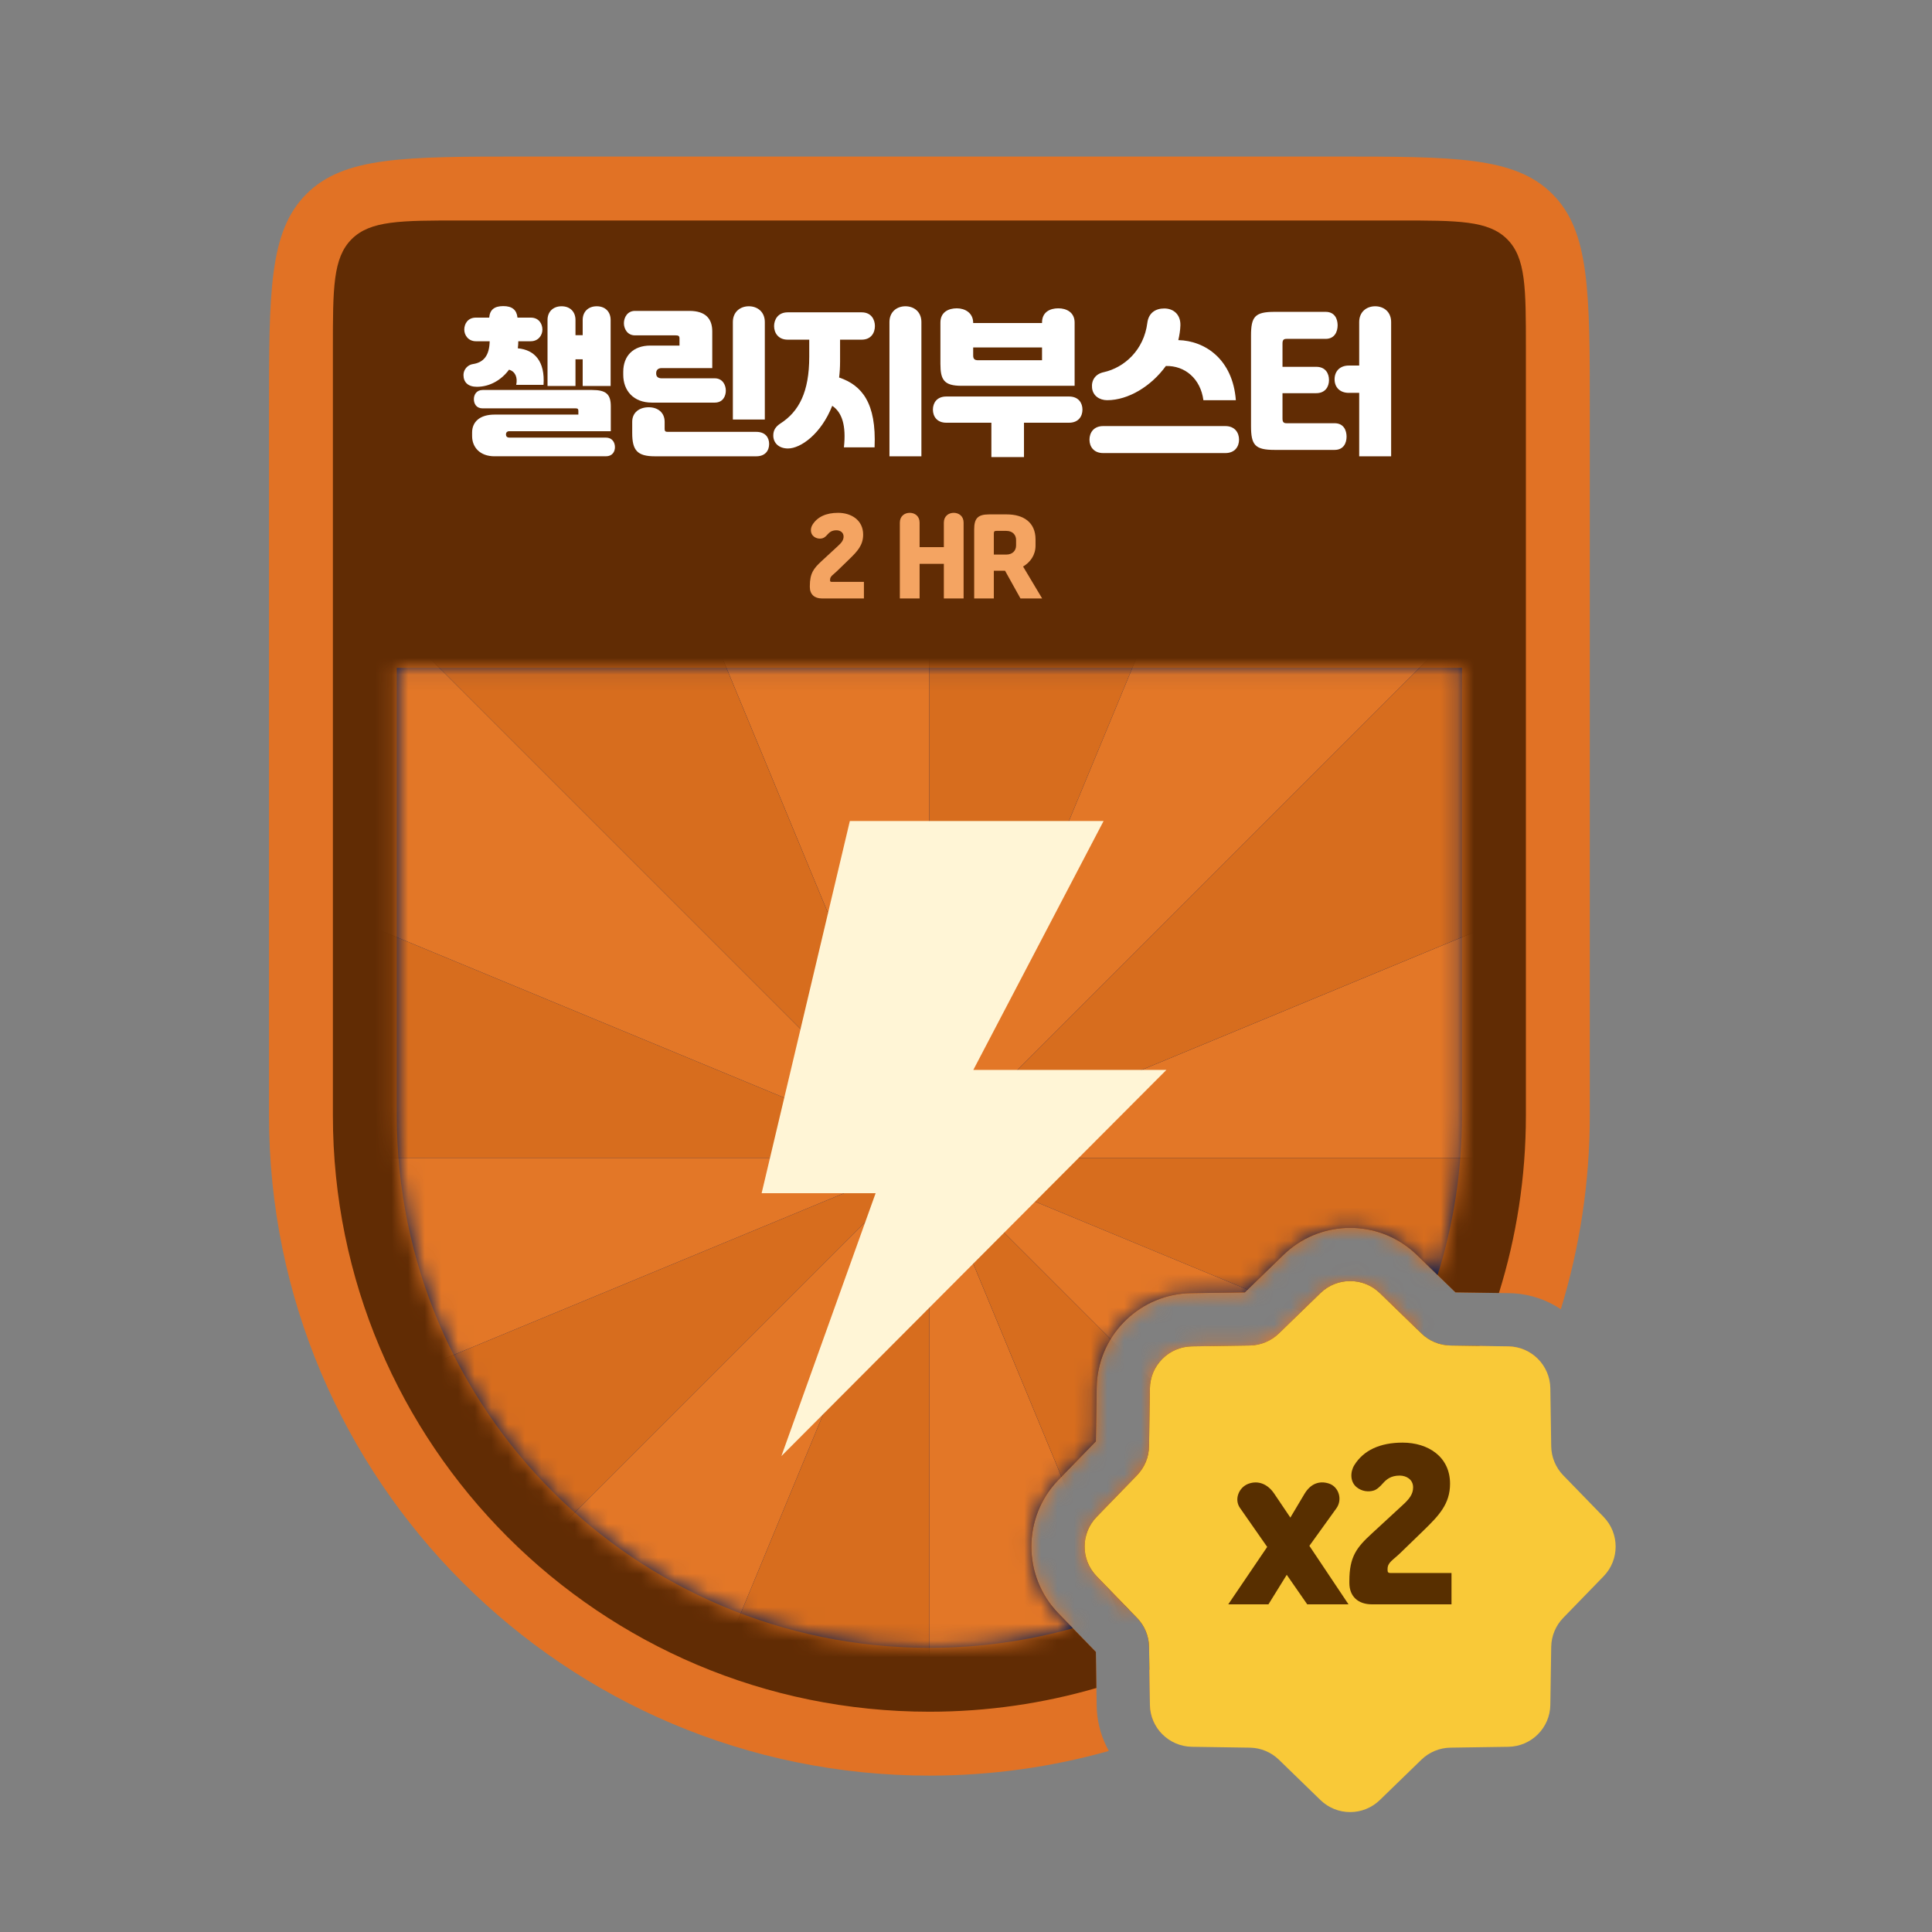 <svg width="116" height="116" viewBox="0 0 116 116" fill="none" xmlns="http://www.w3.org/2000/svg">
<rect x="0" y="0" width="116" height="116" fill="#808080" stroke="none"/>
<path d="M80.105 9.4C87.34 9.4 90.958 9.4 93.206 11.648C95.454 13.895 95.454 17.514 95.454 24.749V66.959C95.454 71.012 94.844 74.923 93.714 78.606C92.899 78.063 91.939 77.721 90.903 77.654L90.613 77.643L87.387 77.595L85.073 75.348L84.86 75.151C82.692 73.246 79.437 73.246 77.269 75.151L77.056 75.348L74.741 77.595L71.516 77.643C68.501 77.688 66.05 80.046 65.857 83.022L65.846 83.312L65.798 86.538L63.551 88.852C61.383 91.085 61.383 94.637 63.551 96.87L65.798 99.184L65.846 102.41L65.857 102.7C65.914 103.578 66.169 104.402 66.575 105.129C63.15 106.094 59.536 106.611 55.802 106.611C33.903 106.611 16.15 88.858 16.15 66.959V24.749C16.15 17.514 16.15 13.895 18.398 11.648C20.645 9.4 24.264 9.4 31.499 9.4H80.105ZM79.282 77.643C80.275 76.679 81.854 76.679 82.847 77.643L85.343 80.065L85.433 80.148C85.889 80.551 86.475 80.779 87.086 80.788L90.565 80.84L90.694 80.845C91.456 80.894 92.125 81.278 92.561 81.849C88.411 92.084 80.112 100.191 69.749 104.086C69.321 103.636 69.053 103.031 69.043 102.362L68.991 98.883C68.981 98.231 68.723 97.608 68.269 97.14L65.846 94.643C64.882 93.65 64.882 92.072 65.846 91.079L68.269 88.583C68.694 88.144 68.948 87.568 68.986 86.961L68.991 86.839L69.043 83.359C69.064 81.977 70.18 80.861 71.562 80.84L75.042 80.788C75.653 80.779 76.24 80.551 76.696 80.148L76.786 80.065L79.282 77.643Z" fill="#E17225"/>
<path d="M83.942 13.238C87.56 13.238 89.369 13.238 90.493 14.362C91.617 15.486 91.617 17.296 91.617 20.913V66.96C91.617 70.677 91.049 74.263 89.998 77.634L87.387 77.596L85.073 75.349L84.86 75.152C82.692 73.247 79.437 73.247 77.269 75.152L77.056 75.349L74.741 77.596L71.516 77.644C68.501 77.689 66.05 80.047 65.857 83.023L65.846 83.314L65.798 86.539L63.551 88.853C61.383 91.086 61.383 94.638 63.551 96.871L65.798 99.185L65.829 101.35C62.647 102.276 59.283 102.774 55.802 102.774C36.022 102.774 19.987 86.74 19.987 66.96V20.913C19.987 17.295 19.988 15.486 21.111 14.362C22.235 13.238 24.044 13.238 27.662 13.238H83.942ZM79.282 77.644C80.275 76.68 81.854 76.68 82.847 77.644L85.343 80.066L85.433 80.149C85.889 80.552 86.475 80.78 87.086 80.789L88.837 80.814C85.12 89.667 77.95 96.71 69.011 100.259L68.991 98.884C68.981 98.232 68.723 97.609 68.269 97.141L65.846 94.644C64.882 93.651 64.882 92.073 65.846 91.08L68.269 88.584C68.694 88.145 68.948 87.569 68.986 86.962L68.991 86.84L69.043 83.36C69.064 81.978 70.18 80.862 71.562 80.841L75.042 80.789C75.653 80.78 76.24 80.552 76.696 80.149L76.786 80.066L79.282 77.644Z" fill="#612C04"/>
<path d="M87.779 66.959C87.779 70.302 87.265 73.524 86.314 76.553L85.073 75.348L84.86 75.151C82.692 73.246 79.437 73.246 77.269 75.151L77.056 75.348L74.741 77.595L71.516 77.643C68.501 77.688 66.05 80.046 65.857 83.022L65.846 83.312L65.798 86.538L63.551 88.852C61.383 91.085 61.383 94.637 63.551 96.87L64.416 97.761C61.675 98.526 58.786 98.936 55.802 98.936C38.141 98.936 23.824 84.62 23.824 66.959V40.098H87.779V66.959ZM79.282 77.643C80.275 76.679 81.854 76.679 82.847 77.643L85.086 79.816C81.736 87.435 75.503 93.497 67.766 96.621L65.846 94.643C64.882 93.65 64.882 92.072 65.846 91.079L68.269 88.583C68.694 88.144 68.948 87.568 68.986 86.961L68.991 86.839L69.043 83.359C69.064 81.977 70.18 80.861 71.562 80.84L75.042 80.788C75.653 80.779 76.24 80.551 76.696 80.148L76.786 80.065L79.282 77.643Z" fill="#001953"/>
<mask id="mask0_7286_91046" style="mask-type:alpha" maskUnits="userSpaceOnUse" x="23" y="40" width="65" height="59">
<path d="M87.779 66.959C87.779 70.302 87.265 73.524 86.314 76.553L85.073 75.348L84.86 75.151C82.692 73.246 79.437 73.246 77.269 75.151L77.056 75.348L74.741 77.595L71.516 77.643C68.501 77.688 66.05 80.046 65.858 83.022L65.846 83.312L65.798 86.538L63.551 88.853C61.384 91.086 61.384 94.637 63.551 96.87L64.416 97.761C61.675 98.526 58.786 98.936 55.802 98.936C38.141 98.936 23.824 84.62 23.824 66.959V40.098H87.779V66.959ZM79.282 77.643C80.275 76.679 81.854 76.679 82.847 77.643L85.086 79.816C81.736 87.435 75.503 93.497 67.766 96.621L65.846 94.643C64.883 93.65 64.882 92.072 65.846 91.079L68.269 88.583C68.694 88.144 68.948 87.568 68.986 86.961L68.991 86.839L69.044 83.359C69.065 81.977 70.18 80.861 71.563 80.84L75.042 80.788C75.653 80.779 76.24 80.551 76.696 80.148L76.786 80.065L79.282 77.643Z" fill="#0072D2"/>
</mask>
<g mask="url(#mask0_7286_91046)">
<path d="M92.346 69.518V54.381L55.802 69.518H92.346Z" fill="#E37727"/>
<path d="M55.802 69.518L40.666 106.061H55.802V69.518Z" fill="#D76D1E"/>
<path d="M19.259 84.654V106.061L55.802 69.518L19.259 84.654Z" fill="#D76D1E"/>
<path d="M55.802 69.518V106.061H70.939L55.802 69.518Z" fill="#E37727"/>
<path d="M55.802 69.518L92.346 54.381V32.975H92.345L55.802 69.518Z" fill="#D76D1E"/>
<path d="M55.802 69.518L92.346 84.654V69.518H55.802Z" fill="#D76D1E"/>
<path d="M92.346 106.061V84.654L55.802 69.518L92.346 106.061Z" fill="#E37727"/>
<path d="M70.939 106.061H92.346L55.802 69.518L70.939 106.061Z" fill="#D76D1E"/>
<path d="M55.802 69.518L19.259 106.061H40.666L55.802 69.518Z" fill="#E37727"/>
<path d="M55.802 69.518L70.939 32.975H55.802V69.518Z" fill="#D76D1E"/>
<path d="M55.801 32.975H40.665L55.801 69.518V32.975Z" fill="#E37727"/>
<path d="M55.802 69.518H19.259V84.654L55.802 69.518Z" fill="#E37727"/>
<path d="M55.802 69.518L92.345 32.975H70.939L55.802 69.518Z" fill="#E37727"/>
<path d="M55.802 69.518L19.259 54.381V69.518H55.802Z" fill="#D76D1E"/>
<path d="M55.802 69.518L19.259 32.975V54.381L55.802 69.518Z" fill="#E37727"/>
<path d="M55.802 69.518L40.665 32.975H19.259L55.802 69.518Z" fill="#D76D1E"/>
<path d="M58.439 64.24L66.261 49.295L51.026 49.295L45.729 71.642H52.573L46.916 87.425L70.032 64.24H58.439Z" fill="#FFF5D6"/>
</g>
<path d="M82.567 18.389C83.076 18.389 83.526 18.715 83.526 19.338V27.397H81.608V23.588H80.984C80.457 23.588 80.13 23.262 80.13 22.773C80.13 22.293 80.447 21.948 80.984 21.948H81.608V19.338C81.608 18.715 82.059 18.389 82.567 18.389ZM77.252 25.411H80.13C80.687 25.411 80.85 25.852 80.85 26.217C80.85 26.591 80.677 27.013 80.13 27.013H76.533C75.343 27.013 75.113 26.716 75.113 25.574V20.154C75.113 19.012 75.343 18.724 76.533 18.724H79.593C80.15 18.724 80.313 19.166 80.313 19.53C80.313 19.904 80.14 20.346 79.593 20.346H77.252C77.08 20.346 77.003 20.403 77.003 20.624V22.024H79.027C79.584 22.024 79.795 22.418 79.795 22.821C79.795 23.214 79.574 23.607 79.027 23.607H77.003V25.133C77.003 25.353 77.08 25.411 77.252 25.411Z" fill="white"/>
<path d="M66.479 24.028C66.009 24.028 65.616 23.759 65.568 23.289C65.52 22.829 65.769 22.455 66.259 22.349C67.525 22.071 68.686 20.997 68.887 19.385C68.964 18.78 69.386 18.521 69.904 18.521C70.48 18.521 70.892 18.905 70.873 19.538C70.863 19.836 70.815 20.133 70.748 20.421C72.36 20.459 74.019 21.582 74.202 24.028H72.254C72.082 22.733 71.142 21.946 70 21.975C69.127 23.184 67.746 24.028 66.479 24.028ZM66.239 25.582H73.569C74.163 25.582 74.394 26.004 74.394 26.398C74.394 26.8 74.154 27.203 73.569 27.203H66.239C65.654 27.203 65.414 26.8 65.414 26.398C65.414 26.004 65.645 25.582 66.239 25.582Z" fill="white"/>
<path d="M64.522 23.164H57.73C56.675 23.164 56.464 22.8 56.464 21.85V19.366C56.464 18.742 56.944 18.512 57.452 18.512C57.932 18.512 58.431 18.78 58.431 19.385V19.394H62.565V19.366C62.565 18.742 63.035 18.512 63.544 18.512C64.033 18.512 64.522 18.752 64.522 19.366V23.164ZM62.565 21.63V20.862H58.431V21.342C58.431 21.534 58.498 21.63 58.728 21.63H62.565ZM56.819 23.807H64.186C64.762 23.807 64.992 24.201 64.992 24.594C64.992 24.997 64.752 25.381 64.186 25.381H61.481V27.443H59.524V25.381H56.819C56.253 25.381 56.013 24.997 56.013 24.594C56.013 24.201 56.243 23.807 56.819 23.807Z" fill="white"/>
<path d="M54.363 18.389C54.871 18.389 55.322 18.715 55.322 19.338V27.397H53.404V19.338C53.404 18.715 53.855 18.389 54.363 18.389ZM51.734 20.394H50.439V21.708C50.439 22.044 50.42 22.36 50.382 22.667C51.744 23.128 52.627 24.183 52.511 26.86H50.67C50.813 25.536 50.554 24.759 49.969 24.365C49.298 26.063 48.07 26.927 47.312 26.927C46.746 26.927 46.429 26.581 46.429 26.15C46.429 25.833 46.564 25.622 46.852 25.43C47.974 24.711 48.588 23.531 48.588 21.42V20.394H47.293C46.717 20.394 46.477 19.972 46.477 19.578C46.477 19.195 46.708 18.753 47.293 18.753H51.734C52.32 18.753 52.531 19.195 52.531 19.578C52.531 19.972 52.31 20.394 51.734 20.394Z" fill="white"/>
<path d="M45.921 25.19H44.002V19.338C44.002 18.715 44.453 18.389 44.962 18.389C45.47 18.389 45.921 18.715 45.921 19.338V25.19ZM42.918 24.173H39.139C38.035 24.173 37.421 23.454 37.421 22.504V22.322C37.421 21.363 38.026 20.749 39.043 20.749H40.798V20.326C40.798 20.173 40.741 20.135 40.558 20.135H38.122C37.661 20.135 37.46 19.732 37.46 19.406C37.46 19.06 37.671 18.667 38.122 18.667H41.393C42.371 18.667 42.765 19.146 42.765 19.895V22.101H39.724C39.551 22.101 39.398 22.188 39.398 22.399V22.437C39.398 22.639 39.551 22.715 39.724 22.715H42.918C43.379 22.715 43.58 23.108 43.58 23.454C43.58 23.79 43.398 24.173 42.918 24.173ZM45.403 27.397H39.321C38.246 27.397 37.959 27.023 37.959 25.996V25.325C37.959 24.749 38.409 24.452 38.947 24.452C39.484 24.452 39.906 24.759 39.906 25.325V25.756C39.906 25.891 39.954 25.929 40.088 25.929H45.403C45.959 25.929 46.18 26.274 46.18 26.658C46.18 27.051 45.95 27.397 45.403 27.397Z" fill="white"/>
<path d="M30.562 22.197C30.102 22.821 29.401 23.224 28.634 23.224C28.106 23.224 27.828 22.955 27.828 22.514C27.828 22.187 28.078 21.909 28.385 21.861C29.037 21.765 29.382 21.353 29.401 20.489H28.576C28.125 20.489 27.876 20.134 27.876 19.789C27.876 19.444 28.087 19.07 28.576 19.07H29.373C29.411 18.6 29.68 18.379 30.217 18.379C30.754 18.379 31.023 18.609 31.071 19.07H31.867C32.356 19.07 32.567 19.444 32.567 19.789C32.567 20.134 32.318 20.489 31.867 20.489H31.119C31.119 20.633 31.109 20.768 31.09 20.912C32.116 21.008 32.73 21.708 32.634 23.108H30.994C31.09 22.657 30.936 22.302 30.562 22.197ZM34.985 21.573H34.553V23.175H32.874V19.213C32.874 18.715 33.21 18.389 33.718 18.389C34.227 18.389 34.553 18.715 34.553 19.213V20.125H34.985V19.213C34.985 18.715 35.321 18.389 35.829 18.389C36.337 18.389 36.663 18.715 36.663 19.213V23.175H34.985V21.573ZM30.581 26.274H36.376C36.759 26.274 36.922 26.562 36.922 26.85C36.922 27.118 36.769 27.396 36.376 27.396H29.689C28.816 27.396 28.346 26.85 28.346 26.188V25.967C28.346 25.324 28.816 24.893 29.689 24.893H34.726V24.682C34.726 24.567 34.697 24.519 34.572 24.519H28.979C28.605 24.519 28.452 24.25 28.452 23.962C28.452 23.694 28.615 23.415 28.979 23.415H35.551C36.385 23.415 36.673 23.665 36.673 24.394V25.89H30.581C30.447 25.89 30.38 25.977 30.38 26.063V26.102C30.38 26.197 30.447 26.274 30.581 26.274Z" fill="white"/>
<path d="M62.572 35.933H61.271L60.345 34.269H59.671V35.933H58.491V31.794C58.491 31.132 58.699 30.885 59.389 30.885H60.448C61.444 30.885 62.175 31.357 62.175 32.387V32.755C62.175 33.325 61.864 33.757 61.427 34.016L62.572 35.933ZM59.671 32.042V33.297H60.419C60.805 33.297 61.007 33.049 61.007 32.755V32.416C61.007 32.122 60.805 31.875 60.419 31.875H59.838C59.706 31.875 59.671 31.904 59.671 32.042Z" fill="#F4A462"/>
<path d="M56.67 35.931V33.853H55.214V35.931H54.028V31.378C54.028 30.992 54.31 30.791 54.621 30.791C54.932 30.791 55.214 30.992 55.214 31.378V32.852H56.67V31.378C56.67 30.992 56.952 30.791 57.263 30.791C57.574 30.791 57.856 30.992 57.856 31.378V35.931H56.67Z" fill="#F4A462"/>
<path d="M51.871 35.931H49.338C48.906 35.931 48.624 35.684 48.624 35.252V35.189C48.624 34.417 48.855 34.124 49.338 33.681L50.299 32.794C50.529 32.587 50.65 32.431 50.65 32.213C50.65 31.959 50.432 31.839 50.224 31.839C49.942 31.839 49.804 31.959 49.689 32.086C49.609 32.178 49.499 32.288 49.39 32.316C49.234 32.362 49.022 32.345 48.855 32.207C48.647 32.04 48.647 31.729 48.78 31.511C49.073 31.033 49.603 30.791 50.317 30.791C51.128 30.791 51.825 31.24 51.825 32.098C51.825 32.742 51.468 33.111 50.99 33.577L50.253 34.291C50.006 34.532 49.839 34.596 49.839 34.809V34.849C49.839 34.907 49.862 34.935 49.925 34.935H51.871V35.931Z" fill="#F4A462"/>
<path d="M79.282 77.641C80.275 76.677 81.853 76.677 82.846 77.641L85.343 80.064C85.811 80.518 86.434 80.776 87.086 80.786L90.565 80.838C91.948 80.859 93.065 81.975 93.085 83.358L93.137 86.837C93.147 87.489 93.405 88.113 93.859 88.581L96.283 91.077C97.246 92.07 97.246 93.648 96.283 94.641L93.859 97.138C93.405 97.605 93.147 98.229 93.137 98.881L93.085 102.36C93.065 103.743 91.948 104.859 90.565 104.88L87.086 104.932C86.434 104.942 85.811 105.2 85.343 105.654L82.846 108.078C81.853 109.041 80.275 109.041 79.282 108.078L76.786 105.654C76.318 105.2 75.694 104.942 75.042 104.932L71.563 104.88C70.18 104.859 69.064 103.743 69.043 102.36L68.991 98.881C68.982 98.229 68.723 97.605 68.269 97.138L65.846 94.641C64.882 93.648 64.882 92.07 65.846 91.077L68.269 88.581C68.723 88.113 68.982 87.489 68.991 86.837L69.043 83.358C69.064 81.975 70.18 80.859 71.563 80.838L75.042 80.786C75.694 80.776 76.318 80.518 76.786 80.064L79.282 77.641Z" fill="#F9C938"/>
<path d="M87.15 96.326H82.366C81.55 96.326 81.018 95.859 81.018 95.043V94.924C81.018 93.467 81.453 92.912 82.366 92.075L84.181 90.401C84.616 90.009 84.845 89.716 84.845 89.303C84.845 88.824 84.431 88.596 84.04 88.596C83.507 88.596 83.246 88.824 83.029 89.064C82.877 89.237 82.67 89.444 82.464 89.498C82.17 89.585 81.768 89.553 81.453 89.292C81.061 88.977 81.061 88.389 81.311 87.976C81.866 87.074 82.866 86.617 84.214 86.617C85.747 86.617 87.063 87.465 87.063 89.085C87.063 90.303 86.388 90.999 85.486 91.879L84.094 93.228C83.627 93.684 83.312 93.804 83.312 94.206V94.282C83.312 94.391 83.355 94.445 83.475 94.445H87.15V96.326Z" fill="#582F00"/>
<path d="M78.617 92.814L80.966 96.326H78.487L77.258 94.554L76.16 96.326H73.746L76.084 92.879L74.453 90.542C74.083 90.02 74.388 89.292 74.964 89.085C75.529 88.879 76.106 89.085 76.508 89.683L77.475 91.118L78.323 89.694C78.693 89.074 79.226 88.889 79.791 89.074C80.368 89.259 80.629 90.02 80.237 90.564L78.617 92.814Z" fill="#582F00"/>
</svg>
